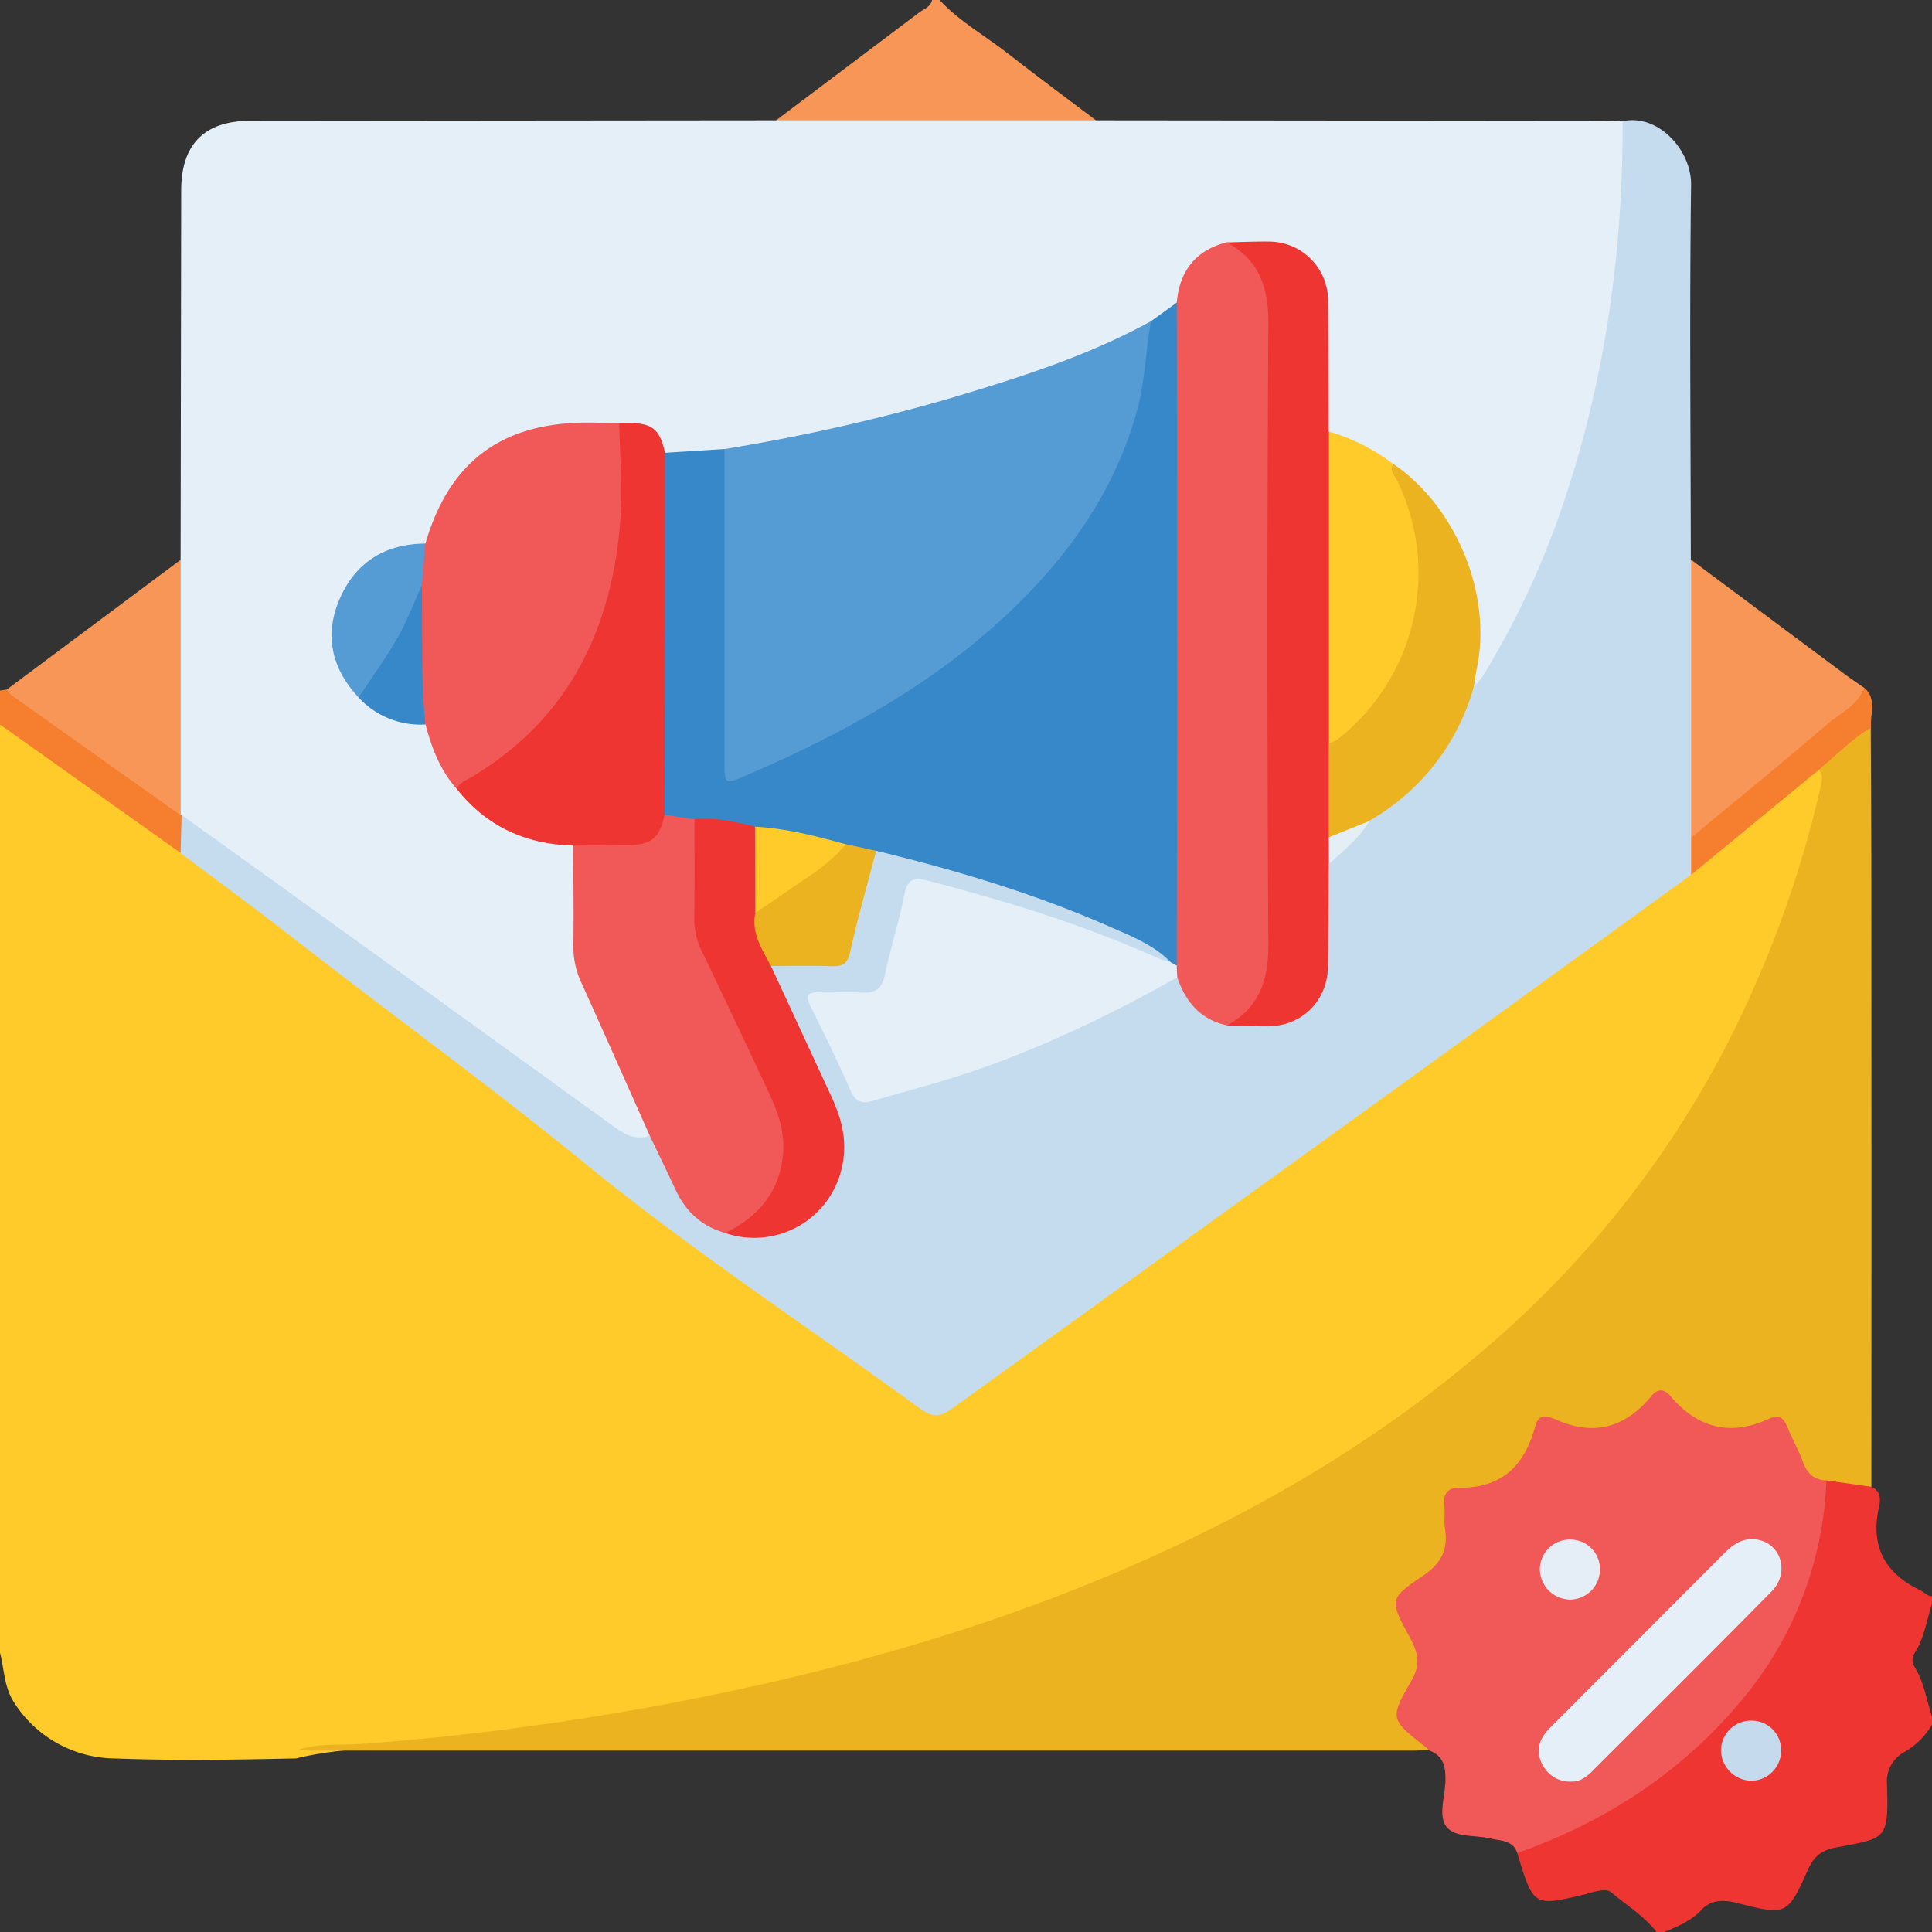 <svg xmlns="http://www.w3.org/2000/svg" viewBox="0 0 511.8 511.8"><rect x="0" y="0" width="511.8" height="511.8" fill="#333333" stroke="none"/><defs><style>.cls-1{fill:#ffcb2a;}.cls-2{fill:#ee3532;}.cls-3{fill:#f79656;}.cls-4{fill:#f57f2e;}.cls-5{fill:#c5dcef;}.cls-6{fill:#ecb320;}.cls-7{fill:#e4eff8;}.cls-8{fill:#f15858;}.cls-9{fill:#c5daec;}.cls-10{fill:#3788c8;}.cls-11{fill:#e3eef5;}.cls-12{fill:#559bd4;}.cls-13{fill:#e5edf6;}.cls-14{fill:#ffcb2b;}</style></defs><g id="Layer_2" data-name="Layer 2"><g id="Layer_1-2" data-name="Layer 1"><path class="cls-1" d="M0,437.83V191.92c2.88-1.22,4.74.88,6.65,2.26,13.4,9.69,27.18,18.86,40.16,29.14a9.18,9.18,0,0,0,2.17,1.2c31.86,23.25,64.24,46,94.49,71.17,31.89,26.58,66.88,48.69,99.48,74.13,3.75,2.92,6.51,2.67,10.14,0q46.87-34,94-67.72c31.34-22.55,62.61-45.2,94-67.65a54.17,54.17,0,0,1,5.64-4.11c8.83-7.41,17.55-15,26.51-22.21,2.69-2.18,5-5.57,9.28-4.82,2.73,1.92,2.22,4.56,1.6,7.21a286.75,286.75,0,0,1-17.82,53.38,267.89,267.89,0,0,1-41.94,65.82c-18.21,20.93-39.22,38.7-62.33,54.08-29,19.29-60.23,33.87-93,45.5C232.62,442.28,195.16,451.09,157,457c-16.24,2.53-32.5,4.55-48.95,5.54-9.86.59-19.88.88-29.6,3.28-16.11.35-32.23.61-48.31,0A31.94,31.94,0,0,1,3.77,451.06C1.09,447,1.15,442.27,0,437.83Z"/><path class="cls-2" d="M438.83,511.8c-3.27-4.25-7.86-7-11.86-10.4-1.18-1-2.51-.65-3.79-.44s-2.22.6-3.34.87c-13.61,3.25-13.61,3.25-17.91-10.95,1.17-3.05,4.13-3.78,6.66-4.83a137.51,137.51,0,0,0,33.75-20c20.69-16.66,34.12-37.8,38.53-64.34.6-3.6-.28-7.82,3.14-10.67,4.34-.84,8.49-.86,11.73,2.85,2.66,1.09,2.4,3.49,2,5.45-2.3,10.43,1.68,17.54,11.09,22,1,.47,1.73,1.52,3,1.5v2c-1.47,4.39-2.05,9.08-4.63,13.07a3.49,3.49,0,0,0,.08,3.81c2.45,4.06,3.1,8.72,4.55,13.11v2a20.09,20.09,0,0,1-7.31,7.28,8.81,8.81,0,0,0-4.64,8.63c.48,14.88-.23,14.15-13.59,16.68-4,.75-5.91,2.6-7.48,6.14-5.22,11.7-5.67,11.86-18.06,8.7-3.79-1-7.25-1.28-10.15,1.8-2.71,2.88-6.23,4.29-9.74,5.75Z"/><path class="cls-3" d="M205.6,31.86q19-14.28,37.92-28.57c1.25-.94,3-1.44,3.38-3.29h2c5.28,5.72,12.11,9.47,18.15,14.21,7.66,6,15.5,11.78,23.26,17.65-1.25,2.35-3.54,2.28-5.67,2.29q-36.69.26-73.36,0C209.15,34.14,206.85,34.2,205.6,31.86Z"/><path class="cls-4" d="M0,182.93l1.81-.28c3,0,5.3,1.76,7.6,3.41Q25,197.3,40.7,208.38A59.89,59.89,0,0,1,49,215.49a4.05,4.05,0,0,1,.43,1.59c.18,3.09,2,6.48-1.6,8.87L0,191.92Z"/><path class="cls-5" d="M47.84,226l.27-10c2.41-1.1,4.16.4,5.88,1.64q53.6,38.57,107.16,77.16c3.42,2.46,6.74,4.82,11.13,4.95,2.35,1,3.44,3.07,4.34,5.23,1,2.31,2.23,4.49,3.12,6.81,2.46,6.44,6.68,11,13.33,13.17,3.61,2.43,7.46,1.05,11,.23,13.44-3.13,20.39-15.47,16.06-28.57-2.28-6.92-5.58-13.47-8.89-20-2.56-5-4.69-10.25-7.07-15.36-.91-1.94-1.79-4-.13-6.08,3.8-2.43,8.06-1.38,12.09-1.29,4.67.09,6.92-1.71,7.83-6.25,1.06-5.34,2.57-10.6,3.9-15.88.64-2.57,1.26-5.16,3.35-7.05a6,6,0,0,1,5.28-.56c23.38,6.42,46.77,12.85,68.33,24.37,2.54,1.36,5.59,2.59,5.35,6.4-2.37,2.24-4.69.7-6.91-.24A390,390,0,0,0,249,236.47c-6.44-1.68-6.44-1.63-8.06,4.77-1.38,5.47-2.72,11-4.13,16.42-1.44,5.64-3.43,7-9.07,7.37-3.26.2-7.78-1.54-9.47,1s2.05,5.8,3.1,8.87c1.3,3.78,3.37,7.23,5,10.88,1.39,3.19,3.42,4,6.74,3.11a301.35,301.35,0,0,0,42.92-14.51,316.11,316.11,0,0,0,30.39-15,7.77,7.77,0,0,1,5.23-1.26,5.67,5.67,0,0,1,3.49,3.21c2.4,4.71,6.38,7.23,11.39,8.36A26.45,26.45,0,0,0,342,268c5.59-2.54,7.53-7.56,7.69-13.46.23-8.29-.47-16.59.45-24.87,2.62-5.29,8.44-7.8,11.24-12.94a14.27,14.27,0,0,1,4.11-3.55A53.59,53.59,0,0,0,386,187.66c1.06-2.59,1.74-5.38,3.65-7.58,5.06-6.47,8-14.09,11.53-21.36,12-24.91,19.14-51.31,23.16-78.58,2-13.48,2.69-27.08,3.3-40.67.12-2.61-.45-5.43,2.15-7.32,9.26-2.21,18.31,7.53,18.19,16.78-.43,33.11-.11,66.23-.07,99.35a14.56,14.56,0,0,1,2.13,8.54c-.24,20.73.55,41.47-.43,62.19a7.91,7.91,0,0,0,.4,2.45,17.18,17.18,0,0,1-2.06,10.3q-32.69,23.69-65.37,47.35-65.1,47-130.19,93.91c-3.45,2.5-5.52,2.47-8.86,0-29.42-21.49-60-41.51-88.2-64.53-25-20.43-51.09-39.31-76.51-59.11C68.62,241.44,58.18,233.76,47.84,226Z"/><path class="cls-6" d="M495.74,393.85l-11.94-1.69c-3.23,2.21-5.29.3-7.09-2.12-1.91-2.57-2.8-5.67-4.08-8.55s-3.19-4.14-6.33-3c-1.09.41-2.31.36-3.39.83-6.51,2.83-11.87.88-16.85-3.69-5.67-5.2-6.21-5.53-11.43-.48-5.85,5.66-11.9,6.21-19.2,3.88-5.89-1.88-6.49-1.69-8.64,4-2.9,7.74-7.81,12.07-16.16,12.36-4.39.15-6.21,2.56-5.67,6.85,0,.33,0,.68,0,1,1.23,7.93-2.31,13.25-8.81,17.44-5.12,3.31-5.41,4-2.11,9.23,4.35,6.93,4.38,13.29-.24,19.89-2.62,3.74-1.89,6.69,2.08,9.08,1.59,1,3.48,2.18,2.6,4.71-1.33,0-2.66.15-4,.15l-292.07,0c-1.16,0-2.32-.11-3.48-.17,5.45-1.86,11.2-1.18,16.76-1.58a729.07,729.07,0,0,0,94.59-13.3c42.63-8.86,84.05-21.46,123.49-40.28,29-13.83,56-30.67,80.28-51.65a267.77,267.77,0,0,0,62-77.34,292.17,292.17,0,0,0,26-69.93c.47-2,1.22-3.86-.23-5.71.93-5.22,8.91-11.66,13.76-11.09.05,13,.15,25.94.15,38.91Q495.79,312.77,495.74,393.85Z"/><path class="cls-4" d="M495.65,192.78c-5.11,3-9.24,7.31-13.76,11.09L448,231.76c0-3.28,0-6.56,0-9.84,1.86-5.85,7.22-8.42,11.41-12.07,8.75-7.62,17.83-14.86,26.65-22.41a31.7,31.7,0,0,1,7.8-5.25C497.33,185.21,495.35,189.19,495.65,192.78Z"/><path class="cls-7" d="M172.11,300.85c-3.94,1.36-6.8-.44-9.94-2.72Q105.23,256.9,48.11,215.9l-.29.07a15.34,15.34,0,0,1-2.11-8.52q0-25.32,0-50.64a14.9,14.9,0,0,1,2.13-8.53L48,50.44C48,38.22,54.18,32,66.33,32l139.27-.13h84.71L423.85,32c2,0,4,.11,6,.16.08,33.32-4.3,66-14.57,97.75a223.8,223.8,0,0,1-22.58,49.36,23.86,23.86,0,0,1-2.22,2.62c-1.84-1.75-1.43-3.86-1.15-6,2.18-17.05-2.77-31.91-14-44.74-2.15-2.45-3.73-5.62-7.18-6.72-4.35-2.56-8.91-4.72-13.39-7a9.24,9.24,0,0,1-4.39-3.76c-1.36-6.88-.43-13.85-.66-20.78-.14-4.13.12-8.28-.11-12.41-.48-8.57-5.68-13.85-14.19-14.11-2.93-.09-5.86-1.44-8.8-.17-8.31,1.22-11.51,7.25-13.56,14.38-2.38,2.32-4.22,5.29-7.64,6.35-16.14,10-34.21,15.18-52.17,20.5A414.83,414.83,0,0,1,195,120.5c-1.16.17-2.31.15-3.47.22-5,0-10,2.47-15.1.53a3.22,3.22,0,0,1-1.88-1.48c-2.05-4.8-6.09-6-10.76-6-5.42.78-10.93-.21-16.33.69-14.88,2.48-25.4,10.52-31,24.68-.72,1.84-1.26,3.78-2.67,5.26-1.94,1.41-4.32,1.66-6.51,2.35C90,152.2,84.9,169.23,96.41,183.37c4.61,4.85,11.08,5.66,16.94,7.79,3.78,5.2,5.21,11.66,9,16.84,7.41,7.84,16.31,12.75,27.13,14a4.94,4.94,0,0,1,3.38,1.89c1.6,2.57,1.2,5.45,1.22,8.23.16,24.49.12,24.5,10.75,46.44,2.46,5.07,4.52,10.31,7,15.35C173,296.08,174.05,298.47,172.11,300.85Z"/><path class="cls-3" d="M493.82,182.19c-1.68,4.75-6.3,6.66-9.7,9.6C472.25,202.05,460,211.91,448,221.92q0-36.82,0-73.64,19.88,14.82,39.77,29.63C489.7,179.4,491.78,180.77,493.82,182.19Z"/><path class="cls-8" d="M378.49,463.66a5.18,5.18,0,0,0-.67-.73c-9.49-7.41-9.8-7.59-3.89-17.77,2.65-4.57,1.49-7.84-.67-11.81-5.18-9.5-5.26-9.87,3.65-15.88,4.74-3.19,6.76-6.8,5.89-12.34-.34-2.12.06-4.34-.2-6.47-.37-3,1.13-4.6,3.81-4.56,11.35.19,17.51-5.85,20.27-16.26.64-2.41,2.1-3.22,4.45-2.15.15.07.34,0,.49.11,10.19,4.76,18.77,2.65,25.86-6,1.59-1.94,3.32-1.95,5,0,7.29,8.59,16,10.8,26.35,5.94,2.31-1.09,3.65-.17,4.57,2.12,1.31,3.23,3.08,6.28,4.26,9.55,1.11,3,3,4.65,6.17,4.75a95.89,95.89,0,0,1-23,58.89C445,469.82,425,482.75,401.93,490.87c-1.12-3.41-4.32-3.18-6.92-3.8-4-1-9.32-.2-11.71-3s-.55-8-.4-12.07C383,468.16,382.48,465.11,378.49,463.66Z"/><path class="cls-3" d="M47.86,148.28q0,33.84,0,67.69Q25.44,200.08,3.06,184.18a7.26,7.26,0,0,1-1.25-1.53Z"/><path class="cls-9" d="M464,455.81a7.81,7.81,0,0,1,7.84,7.88,8,8,0,0,1-7.78,8.05,8.22,8.22,0,0,1-8.16-8.24A7.94,7.94,0,0,1,464,455.81Z"/><path class="cls-10" d="M304.92,85.08l6.81-4.91c2,1,2.15,2.8,2.27,4.66.15,2.16.14,4.33.14,6.5q0,76.95,0,153.91c0,3.28.61,6.68-1,9.81-1.1,1.26-2.15,1.47-3.07-.2-4.41-4.5-10.17-6.76-15.74-9.21-20.06-8.85-41-15.13-62.26-20.26-2.7,1.7-5.45.86-8.2.17-8-1.86-16.17-3.08-24.17-5-5.41-.22-10.71-1.31-16.09-1.81a11.25,11.25,0,0,1-8.71-2.92c-1.36-2.11-1.09-4.5-1.1-6.8q-.12-40.71,0-81.42c0-2.69-.74-5.82,2.36-7.65l15.81-1c2.64,2.09,2.15,5.07,2.15,7.85q.06,34.71,0,69.43c0,1.33,0,2.66,0,4,0,3.85,2,3.39,4.59,2.31,8.91-3.75,17.53-8.1,26-12.66,18.77-10.06,35.72-22.56,50-38.46,15.16-16.91,25.23-36.23,27-59.25C301.91,89.23,303.52,87.29,304.92,85.08Z"/><path class="cls-8" d="M311.73,255.79c0-21.29.14-42.57.14-63.86q0-55.87-.14-111.76c.75-8.39,5-13.9,13.31-16,9.68,2.83,13,7,13,17.17q.17,86.57,0,173.12c0,10.19-3.33,14.33-13,17.16-7-1.5-11-6.22-13.17-12.74A2.11,2.11,0,0,1,311.73,255.79Z"/><path class="cls-8" d="M176,215.83l7.92,1.2a5.71,5.71,0,0,1,2.1,4.84,54.5,54.5,0,0,1,0,8c-1.59,12.46,2.34,23.52,8,34.31A262.88,262.88,0,0,1,207.84,294c3.69,9.88,2.19,19.25-4.92,27.46-2.9,3.35-6.35,5.26-10.83,5.14-6.28-1.73-10.52-5.76-13.22-11.6-2.2-4.75-4.5-9.46-6.76-14.18-6-13.47-12-27-18.06-40.39a22.66,22.66,0,0,1-2.16-10c.12-8.8,0-17.61-.06-26.41,1-2,2.79-2.09,4.62-2.19,2.8-.14,5.6-.14,8.4-.09,3.68.06,6.85-.78,8.84-4.22A3.25,3.25,0,0,1,176,215.83Z"/><path class="cls-2" d="M325,271.66c8.62-4.69,11.06-12,11-21.61q-.51-82.11,0-164.23c.06-9.63-2.36-16.92-11-21.61,3.8-.08,7.61-.27,11.41-.21a15.62,15.62,0,0,1,15.39,15.55c.13,11.6.11,23.2.16,34.79,2.35,2.61,2.12,5.84,2.1,9-.15,24.43.41,48.88-.31,73.31.63,8.31.29,16.62.1,24.94.44,2.7-.84,5-1.86,7.28-.06,9-.09,17.93-.18,26.89-.08,9.27-6.73,16-15.88,16.12C332.32,271.91,328.67,271.74,325,271.66Z"/><path class="cls-7" d="M311.73,255.79c0,1,.09,2.09.13,3.13-18.9,10.57-38.36,19.92-59.05,26.46-7.13,2.26-14.38,4.11-21.55,6.24-2.8.82-4.56.36-5.88-2.61-3.37-7.59-7-15.08-10.71-22.51-1.59-3.19-.32-3.71,2.54-3.63,3.66.11,7.33-.13,11,.07s5.42-1,6.21-4.72c1.5-7.15,3.76-14.14,5.18-21.31.82-4.11,2.62-4.53,6.22-3.6,20.95,5.43,41.57,11.78,61.34,20.7a21.22,21.22,0,0,0,2.85.84Z"/><path class="cls-2" d="M192.09,326.63c8.62-4.22,14.29-10.59,15.3-20.52.59-5.85-1.14-11.14-3.54-16.28Q195,270.89,185.93,252a18.61,18.61,0,0,1-2-8.59c.12-8.8.05-17.61.05-26.41,5.48-.48,10.75.68,16,1.95,2,1.48,2.09,3.62,2.16,5.81.17,5.3,0,10.6-.22,15.88.34,3.41.63,6.81,2.1,10a5.72,5.72,0,0,1,.2,5.22q8,17.28,16,34.57c2.76,5.95,4.36,12,2.83,18.72A23.77,23.77,0,0,1,192.09,326.63Z"/><path class="cls-6" d="M352,221.81V196.92a32.13,32.13,0,0,1,5.33-7.13c15.42-14.14,21-38.19,11.46-60-2.06-4.7-2-4.73.16-7,16.76,11.33,26.31,34.5,22.31,54.09-.34,1.63-.55,3.28-.81,4.92a59,59,0,0,1-27.65,35.59C359.58,219.86,357.1,224.12,352,221.81Z"/><path class="cls-6" d="M204.19,255.9c-2.28-4.43-5.23-8.67-4.09-14.09a10.42,10.42,0,0,1,5-5.89c6.62-3.63,11.63-9.75,19-12.28l8,1.74c-2.33,8.91-4.9,17.77-6.87,26.76-.71,3.29-2.13,3.9-5,3.81C214.8,255.78,209.49,255.9,204.19,255.9Z"/><path class="cls-11" d="M352,221.81l10.81-4.34c-2.71,4.62-6.93,7.83-10.77,11.4Q352,225.33,352,221.81Z"/><path class="cls-12" d="M304.92,85.08c-1.47,7.82-1.54,15.82-3.68,23.59-4.69,17.06-13.51,31.69-25.27,44.71-21.81,24.13-49.36,39.62-78.79,52.25-5.18,2.22-5.25,2.08-5.25-3.78q0-41.44,0-82.89a505.92,505.92,0,0,0,58.23-13C268.93,100.39,287.64,94.59,304.92,85.08Z"/><path class="cls-8" d="M121,209c-4.36-4.91-6.63-10.84-8.28-17.08a7.38,7.38,0,0,1-2.9-6.45c.15-7.57-.63-15.16.55-22.7.4-2.51-.24-4.91-.82-7.31.64-4-.86-8.49,3.16-11.51,6.29-21.61,20.18-32,42.84-32,2.82,0,5.65.1,8.47.15,3.15,2.78,2.74,6.86,2.83,10.24.64,24.46-3.36,47.73-19.41,67.4a80.41,80.41,0,0,1-21.19,18A9.5,9.5,0,0,1,121,209Z"/><path class="cls-2" d="M121,209c.7-1.71,2.38-2.2,3.79-3.05,25-14.95,36.67-37.67,39.38-66.06.89-9.35.08-18.52-.15-27.78,8.45-.41,10.65,1,12.13,7.84q0,47.94-.08,95.88c-1.41,6.28-3.47,8-9.82,8.07-4.79.06-9.58.07-14.37.1C139.26,223.7,128.86,218.91,121,209Z"/><path class="cls-1" d="M369,122.87c-1,1.87.5,3.15,1.17,4.55a56,56,0,0,1-15.88,68.49,10.35,10.35,0,0,1-2.24,1V114.34A50.89,50.89,0,0,1,369,122.87Z"/><path class="cls-12" d="M112.66,144l-.87,11c-.63,10.51-6.26,18.69-12.38,26.66a9.72,9.72,0,0,1-4.4,3.12c-7.28-7.8-9.22-16.8-4.85-26.52C94.42,148.78,102.21,144.07,112.66,144Z"/><path class="cls-10" d="M95,184.76c3.46-5.24,7.19-10.34,10.3-15.78,2.54-4.45,4.35-9.32,6.48-14,.06,8.88,0,17.76.2,26.65.05,3.43.44,6.86.68,10.29A22.25,22.25,0,0,1,95,184.76Z"/><path class="cls-7" d="M416.53,471.93a8.08,8.08,0,0,1-7.84-4.33,7.2,7.2,0,0,1,.34-8,17.84,17.84,0,0,1,2.3-2.62q22.74-22.77,45.49-45.56c2.64-2.65,5.49-4.38,9.31-3.43,5.95,1.49,7.85,8.84,3.18,13.59-15.76,16-31.7,31.83-47.59,47.7C420.17,470.83,418.37,472,416.53,471.93Z"/><path class="cls-13" d="M415.91,423.75a8.17,8.17,0,0,1-8-7.9,7.93,7.93,0,0,1,8.25-8,7.82,7.82,0,0,1,7.68,8.06A8,8,0,0,1,415.91,423.75Z"/><path class="cls-14" d="M224,223.64c-4.37,5.56-10.53,8.89-16.13,12.91-2.55,1.83-5.2,3.51-7.8,5.26L200,219C208.19,219.43,216.12,221.47,224,223.64Z"/></g></g></svg>